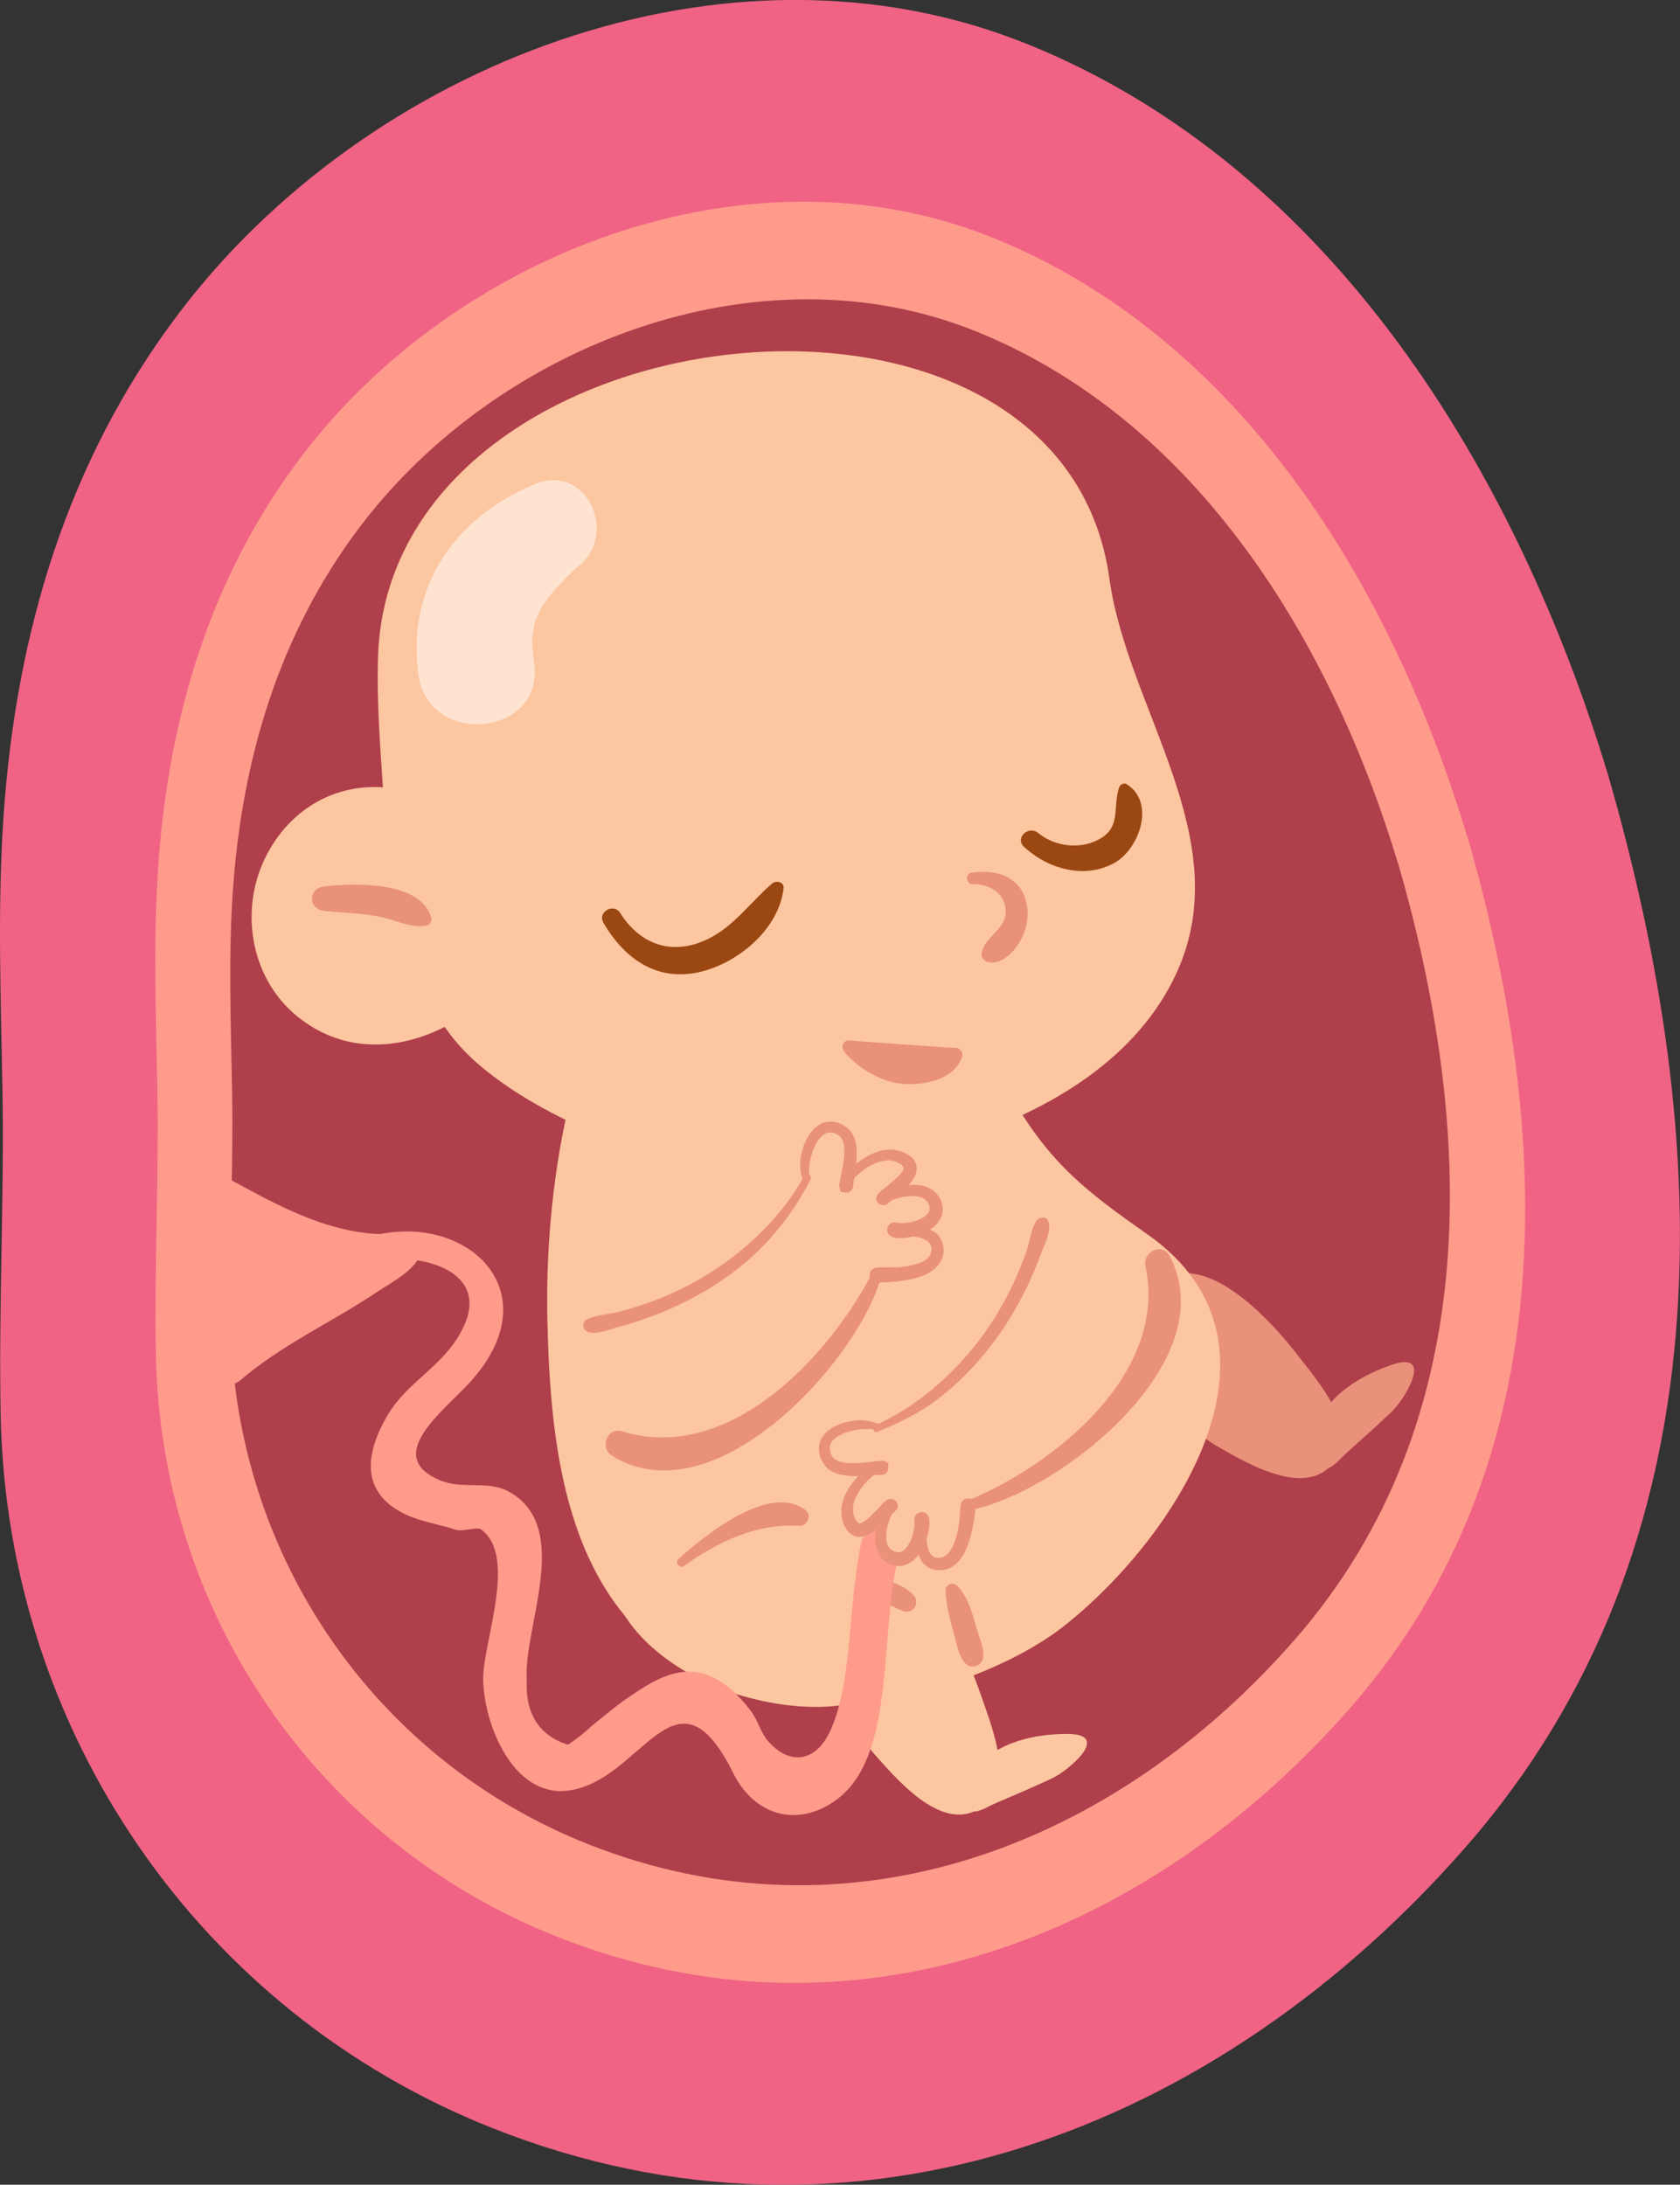 <?xml version="1.0" encoding="UTF-8"?>
<svg id="Layer_2" xmlns="http://www.w3.org/2000/svg" viewBox="0 0 129.2 167.99">
  <rect x="0" y="0" width="129.2" height="167.99" fill="#333333" stroke="none"/>
  <defs>
    <style>
      .cls-1 {
        fill: #af3f4b;
      }

      .cls-2 {
        fill: #9b4711;
      }

      .cls-3 {
        fill: #e9917a;
      }

      .cls-4 {
        fill: #ff9b8b;
      }

      .cls-5 {
        fill: #fff;
      }

      .cls-6 {
        opacity: .5;
      }

      .cls-7 {
        fill: #fcc6a0;
      }

      .cls-8 {
        fill: #f06385;
      }
    </style>
  </defs>
  <g id="OBJECTS">
    <g>
      <g>
        <path class="cls-8" d="M123.7,59.69c-7.03-23.31-21.23-46.83-44.69-56.3C55.85-5.95,28.14,4.96,13.65,24.23,5.15,35.51,1.25,48.69.28,62.65c-.49,7.05-.21,14.16-.09,21.22.14,8.31-.3,16.61-.14,24.92.46,24.25,15.2,45.88,37.83,54.85,27.84,11.04,55.84.13,74.87-21.65,20.31-23.24,19.04-54.32,10.95-82.29Z"/>
        <path class="cls-4" d="M112.79,64.18c-5.73-19.01-17.31-38.18-36.44-45.9-18.88-7.62-41.48,1.27-53.29,16.98-6.92,9.2-10.1,19.94-10.89,31.32-.4,5.75-.17,11.54-.07,17.3.12,6.77-.24,13.54-.11,20.32.38,19.78,12.39,37.41,30.85,44.72,22.7,9,45.53.1,61.05-17.65,16.55-18.95,15.52-44.29,8.92-67.09Z"/>
        <path class="cls-1" d="M107.5,66.35c-5.1-16.92-15.41-33.99-32.44-40.87-16.81-6.78-36.93,1.13-47.45,15.12-6.16,8.19-9,17.76-9.7,27.89-.36,5.12-.15,10.28-.06,15.4.1,6.03-.22,12.06-.1,18.09.34,17.61,11.04,33.31,27.47,39.82,20.21,8.01,40.54.09,54.35-15.72,14.74-16.87,13.82-39.43,7.94-59.74Z"/>
      </g>
      <path class="cls-4" d="M30.49,94.83c-.6,0-1.21.08-1.62.05-1.34-.09-2.67-.38-3.95-.79-2.5-.81-4.81-2.08-7.11-3.33-1.32-.72-2.52.71-2.15,1.8-.05.2-.06.42-.02.66.69,3.91.37,7.89.34,11.84,0,1.37,1.59,1.86,2.53,1.05,3.19-2.74,7.07-4.46,10.54-6.8,1.03-.7,3.41-1.88,3.34-3.37-.05-.96-.96-1.12-1.89-1.11Z"/>
      <g>
        <g>
          <path class="cls-3" d="M69.39,101.81c.03-1.01.31-2.03.89-3.06,1.57-2.79,10.31-2.41,13.36-2.01,3.88.52,10.88.37,10.66,5.49-.22,5.25-7.05,8.05-11.27,9.21-5.36,1.47-13.84-3.65-13.64-9.63Z"/>
          <g>
            <path class="cls-3" d="M89.28,98.43c3.67-2.27,8.6,3.28,10.54,5.8,1.25,1.63,4.28,5.08,3.21,7.42-1.83,4.04-6.95.97-9.42-.44-3.25-1.84-9.23-9.18-4.6-12.6.09-.07.19-.13.28-.19Z"/>
            <path class="cls-3" d="M101.25,109.86s0-.02,0-.03c.73-2.53,3.5-4.13,5.86-4.91,3.2-1.04.91,2.68-.07,3.62-1.17,1.13-2.41,2.2-3.61,3.3-.56.51-1.27,1.53-2.04.86-.58-.5-.35-2.2-.15-2.84Z"/>
          </g>
        </g>
        <path class="cls-7" d="M53.66,128.78c7.42,3.89,17.62,2.3,25.02-1.71.92-.5,1.82-1.05,2.66-1.67,8.17-6.12,19.45-21.74,6.86-30.52-5.12-3.58-7.9-5.82-11.03-11.67-3.75-6.98-7.17-14.32-15.43-16.4-5.35-1.35-8.78-1.24-11.88,3.37-5.93,8.83-8.02,21.07-7.76,31.53.25,10.11,1.52,21.8,11.57,27.07Z"/>
        <g>
          <path class="cls-7" d="M20.57,65.62c2.05-3.82,5.94-5.75,10.2-4.91,3.67.72,6.93,3.55,8.85,6.68.03.04.04.09.06.13.26.37.31.86-.05,1.32.31-.39.01,0-.06.13-.18.34-.36.68-.54,1.02-.54,1.02-1.09,2.04-1.63,3.06-.38.71-.75,1.42-1.13,2.12.43,1.14.22,2.44-1.1,3.25-3.95,2.4-8.63,2.77-12.36-.31-3.65-3.01-4.44-8.4-2.24-12.49Z"/>
          <path class="cls-7" d="M36.24,81.34c4.45,4.14,12.41,7.46,18.14,8.34,6.67,1.03,13.68-.06,20-2.23,6.4-2.19,13.13-6.06,16.14-12.72,4.64-10.27-3.82-20.21-5.2-30.23-3.71-26.97-55.45-21.04-56.25,6.06-.1,3.34.16,6.69.38,10.02.15,2.28.37,4.79.78,7.3.83,5.07,2.47,10.16,6.01,13.45Z"/>
        </g>
        <path class="cls-2" d="M46.41,70.96c1.66,2.85,4.23,4.61,7.61,3.73,2.88-.75,5.9-3.32,6.24-6.4.05-.48-.57-.61-.87-.36-1.66,1.41-2.88,3.24-4.88,4.24-2.67,1.34-5.21.57-6.81-1.96-.51-.81-1.78-.08-1.29.75h0Z"/>
        <path class="cls-2" d="M78.76,65.12c1.83,1.7,4.63,2.5,6.93,1.24,1.91-1.05,3.2-4.62.98-6.05-.23-.15-.53,0-.61.25-.51,1.56.21,3.06-1.58,4-1.48.78-3.37.53-4.64-.51-.75-.61-1.82.4-1.08,1.08h0Z"/>
        <path class="cls-3" d="M24.89,70.03c1.47.17,2.94.18,4.4.48,1.17.24,2.31.88,3.51.66.27-.05.44-.39.36-.64-.83-2.81-6.02-2.64-8.27-2.36-1.19.15-1.2,1.72,0,1.86h0Z"/>
        <path class="cls-3" d="M74.8,67.99c1.28-.05,2.58.73,2.54,2.14s-1.63,1.9-1.84,3.15c-.05.3.08.54.37.65,1.02.39,2.02-.66,2.51-1.44.53-.85.76-1.9.59-2.89-.39-2.2-2.32-2.79-4.28-2.49-.5.08-.38.9.12.88h0Z"/>
        <g class="cls-6">
          <path class="cls-5" d="M44.55,43.48c-1.15.96-2.61,2.63-3.01,3.4,0,.02-.53,1.31-.3.56-.13.42-.19.87-.27,1.3-.08.43-.05,1.22.1,2.21.86,5.69-8.16,6.6-8.91.86-.88-6.75,2.87-12.07,8.98-14.59,3.91-1.62,6.43,3.74,3.42,6.26h0Z"/>
        </g>
        <g>
          <path class="cls-3" d="M65.28,80.52c2.05,2.37,6.03,2.85,8.21.56l-8.21-.56Z"/>
          <path class="cls-3" d="M64.92,80.88c1.23,1.38,2.95,2.41,4.83,2.48,1.57.06,3.74-.45,4.24-2.14.12-.42-.38-.83-.76-.58.22-.14-.22-.08-.38-.09-.34-.03-.68-.05-1.02-.07l-2.76-.2c-1.26-.09-2.52-.18-3.78-.27-.65-.04-.65.97,0,1.02,1.26.09,2.52.17,3.78.25l2.63.17c.35.02.72.07,1.07.07.33,0,.69.2.37-.08l.23-.86c-1.28.31-2.21,1.15-3.6,1.19-1.57.05-3.01-.5-4.11-1.61-.46-.47-1.15.23-.72.72Z"/>
        </g>
        <g>
          <path class="cls-7" d="M47.38,118.35c.35-.94.94-1.83,1.82-2.62,2.38-2.15,10.54,1,13.3,2.36,3.51,1.73,10.19,3.82,8.36,8.61-2.27,5.91-10.5,4.98-15.24,3.22-4.48-1.67-10.29-6.08-8.24-11.57Z"/>
          <g>
            <path class="cls-7" d="M67.31,121.49c4.2-.97,7.1,5.85,8.13,8.86.66,1.94,2.43,6.18.68,8.05-3.03,3.24-6.9-1.3-8.79-3.42-2.49-2.78-5.81-11.64-.34-13.41.11-.03.22-.06.32-.09Z"/>
            <path class="cls-7" d="M75,136.14s.01-.02.02-.03c1.5-2.17,4.63-2.8,7.12-2.78,3.37.03,0,2.83-1.22,3.41-1.47.69-2.98,1.32-4.48,1.97-.69.3-1.69,1.05-2.21.16-.39-.66.37-2.2.77-2.74Z"/>
          </g>
        </g>
        <path class="cls-3" d="M66.55,122.65c1.1.22,1.93.9,2.97,1.25.24.08.57,0,.73-.19.04-.05.09-.1.12-.15.15-.31.12-.66-.12-.91-.88-.92-2.29-1.24-3.51-1.39-.79-.1-.97,1.24-.19,1.4h0Z"/>
        <path class="cls-3" d="M72.72,122.29c.04,1.27.41,2.49.74,3.71.18.68.51,2.49,1.64,2.08,1.05-.38.23-2.09.04-2.74-.35-1.23-.63-2.47-1.53-3.41-.31-.32-.9-.08-.89.37h0Z"/>
        <path class="cls-3" d="M52.58,120.42c2.61-1.87,5.65-3.31,8.9-3.09.57.04.97-.82.49-1.19-2.79-2.18-7.81,1.97-9.8,3.74-.29.25.1.77.42.54h0Z"/>
        <path class="cls-4" d="M27.11,97.18c4.22-1.26,11.93.15,7.83,6.06-1.41,2.03-3.73,3.28-5.04,5.43-1.88,3.09-2.18,6.11,1.25,7.76,1.21.58,2.64.78,3.91,1.2.5.17,1.64-.25,1.94-.03,2.83,2.09.13,8.65.16,11.52.03,3.38,2.24,8.99,6.39,8.58,5.82-.57,8.36-10.4,12.85-1.34,1.53,3.08,4.71,4.24,7.76,2.15,7.19-4.93.47-23.27,10.52-24.81,2.09-.32,1.18-3.44-.87-3.15-10.75,1.48-6.76,15.99-10.03,22.69-1.06,2.17-3.01,2.59-4.73.62-.52-.59-.78-1.59-1.28-2.26-1.01-1.36-2.48-2.78-4.22-3.02-2.03-.28-3.85,1-5.44,2.09-.93.64-1.66,1.3-2.53,1.98-.59.56-1.23,1.07-1.91,1.51-2.24-.73-3.29-2.41-3.16-5.04-.26-4.05,3.57-11.75-1.41-14.44-1.59-.86-3.51-.14-5.22-.84-4.55-1.86.33-5.41,2.33-7.63,6.84-7.62-1.77-14.23-9.67-10.4-.77.37-.23,1.61.58,1.37h0Z"/>
        <path class="cls-7" d="M86.42,95.6c3.69,7.03-6.9,17.44-12.92,19.64l-.25.5c.14.88.15,3.8-.9,4.23-1.49.61-2.27-1.46-2.11-2.51-.54,4.25-3.76,1.47-2.49-1.52-1.8,5.23-5.01,1.46-1.23-2.76-.39.44-2.25.25-2.78.08-.57-.18-1.06-.5-1.23-1.1-.61-2.13,2.91-1.55,3.96-2.23l-.67.12c5.28-3.7,16.33-9.11,16.15-17.11l4.48,2.66Z"/>
        <g>
          <path class="cls-3" d="M66.97,98.09c-3.5,6.6-11.11,14.45-19.13,11.97-1.13-.35-1.74,1.26-.79,1.86,7.75,4.87,18.66-6.93,20.65-13.52.13-.43-.52-.72-.74-.31h0Z"/>
          <g>
            <path class="cls-3" d="M61.86,90.41c-1.66,3.03-4.37,5.65-7.28,7.48-1.47.92-3.04,1.69-4.68,2.27-.78.28-1.58.52-2.39.73-.74.19-1.71.21-2.38.57-.6.32-.07,1.24.54.92.13-.07.23-.18.31-.31.06-.09.06-.22,0-.3-.08-.13-.18-.23-.31-.31-.6-.32-1.14.6-.54.92s1.71-.15,2.32-.31c.93-.24,1.84-.54,2.74-.88,1.71-.65,3.36-1.46,4.89-2.45,3.17-2.05,5.54-4.7,7.25-8.05.16-.31-.3-.58-.47-.27h0Z"/>
            <path class="cls-3" d="M62.24,90.34c-.06-.26-.01-.48.01-.74s.09-.55.17-.82c.16-.56.41-1.08.82-1.46.05-.05.13-.1.25-.17.01,0,.12-.05.03-.02.02,0,.04-.02.07-.02.03,0,.07-.02.1-.03.03,0,.11-.02.03,0,.07,0,.13,0,.2,0,.02,0,.1.01.02,0,.04,0,.08.01.12.02.17.04.23.07.39.17.21.13.33.33.4.57.02.07.04.15.05.23,0,0,.02.16.01.06,0,.04,0,.08.01.12.01.19.01.37,0,.56,0,.1-.01.21-.03.31,0,.04,0,.09-.01.13,0,.06,0,.07,0,.02,0,.03,0,.05-.01.08-.03.21-.07.41-.11.61-.07.35-.15.71-.2,1.06-.05.32.1.63.45.68s.59-.21.61-.53c0-.08.01-.15.02-.23,0-.04.01-.08.02-.12-.02.14,0-.01,0-.03.03-.2.06-.4.09-.6.07-.44.13-.89.14-1.33.03-.84-.14-1.77-.9-2.26-.63-.4-1.42-.51-2.06-.07-.6.41-.96,1.09-1.18,1.76-.23.72-.29,1.48-.08,2.21.1.34.61.2.53-.15h0Z"/>
            <path class="cls-3" d="M65.07,91.48c.05-.13.16-.27.24-.39.11-.15.22-.3.34-.44.26-.28.56-.55.87-.76.34-.23.7-.43,1.09-.55.32-.1.69-.15.96-.1.09.02.18.04.27.07s.04.01.02,0c.05.02.1.04.14.07.08.04.15.08.23.12.03.02.06.04.09.06.04.03.04.03,0,0,.02.02.04.03.05.05.03.03.13.16.06.05.02.03.09.17.06.09s0,0,0,.02c.02.05,0,.12,0-.03,0,.05,0,.1,0,.15,0-.17-.02-.01-.02.05,0,.03-.05.09.02-.04-.01.03-.02.05-.04.08-.02.05-.05.09-.08.13-.02.03-.04.05-.05.08-.05.07.07-.08-.02.03-.18.2-.37.39-.57.56-.23.2-.47.38-.7.57s-.5.37-.61.66c-.18.46.41.81.78.6.11-.06.2-.18.3-.27s.19-.16.28-.24c.24-.2.47-.39.7-.59.46-.42.97-.94,1.02-1.59.06-.81-.79-1.3-1.47-1.46-.9-.22-1.87.13-2.62.62-.45.29-.87.64-1.21,1.06-.15.19-.3.39-.41.61s-.14.42-.19.64c-.07.3.35.41.45.12h0Z"/>
            <path class="cls-3" d="M68.03,92.5c.27-.09.5-.2.77-.29.15-.05.31-.09.46-.13.07-.02.15-.04.22-.05.04,0,.09-.02.14-.02,0,0,.13-.02.07-.01.17-.02.33-.03.5-.03.08,0,.16,0,.25.01.02,0,.11.02.04,0,.06,0,.11.02.17.03.3.08.45.16.66.38.08.09-.03-.07.03.04.02.04.04.07.06.11.01.02.02.05.04.07.06.11-.02-.09,0,.02.02.06.04.13.05.19.01.04,0,.11,0-.02,0,.04,0,.08,0,.13,0,.02,0,.05,0,.08,0,.07.03-.13,0-.03-.01.05-.03.11-.04.16-.02.08.02.02.02-.03,0,.02-.03.06-.04.08-.03.05-.06.1-.1.15.09-.14-.03.02-.06.06-.04.04-.08.07-.12.11-.08.08.1-.07,0,0-.02.01-.04.03-.05.04-.07.04-.13.09-.2.12-.05.03-.1.06-.15.08-.03.02-.06.03-.1.04-.11.05.09-.03.01,0-.13.04-.26.1-.39.13-.15.04-.3.07-.45.1-.02,0-.05,0-.07.01.18-.01.02,0-.02,0-.07,0-.13.01-.2.01-.13,0-.26,0-.4,0-.03,0-.06,0-.08,0-.11-.01.04-.02.05,0-.01-.02-.33-.05-.3-.05-.28-.03-.53.25-.57.5-.04.31.14.52.41.63.25.1.57.09.83.07.33-.03.66-.08.98-.18.61-.18,1.25-.47,1.66-.98.48-.59.51-1.34.11-1.99-.46-.74-1.37-1-2.2-.92-.47.05-.92.16-1.35.36-.34.15-.7.36-.89.69-.09.16.06.38.25.32h0Z"/>
            <path class="cls-3" d="M69.35,95.03c.58.03,1.23.01,1.74.27.06.03.13.07.19.11.08.05.06.03.11.09.1.1.16.17.2.27s.05.16.04.32c0,.04,0,.08-.01.13.01-.09,0-.02,0,0-.02.07-.04.15-.06.22s.05-.1,0,.01c-.01.02-.02.05-.04.07-.01.03-.13.18-.06.09-.03.04-.07.08-.11.12-.03.03-.16.14-.13.12.04-.03-.09.06-.12.08-.06.04-.12.07-.19.1-.05.03-.11.05-.16.08.09-.04,0,0-.02,0-.05.02-.1.04-.15.05-.29.1-.58.16-.88.21-.06.01-.13.02-.19.03.12-.02-.12.01-.14.02-.16.02-.31.03-.47.03-.29.01-.59.02-.88.01-.34,0-.7-.07-.98.17-.22.19-.22.61,0,.8.28.24.64.19.98.17.3-.01.6-.03.9-.06.09,0,.17-.02.26-.03.06,0,.13-.02.19-.03-.16.02.09-.01.14-.02.17-.02.35-.05.52-.09.37-.08.73-.18,1.07-.33.63-.27,1.18-.72,1.39-1.39.24-.78-.05-1.62-.78-2.01s-1.78-.48-2.48-.07c-.21.12-.11.42.12.44h0Z"/>
          </g>
        </g>
        <g>
          <path class="cls-3" d="M74.81,116.08c6.78-1.46,19.41-11.37,15.14-19.51-.56-1.06-2.1-.3-1.86.79,1.75,8.08-6.68,15.08-13.49,17.95-.47.2-.31.89.21.78h0Z"/>
          <g>
            <path class="cls-3" d="M67.49,110.09c1.71-.7,3.29-1.47,4.76-2.61s2.75-2.46,3.88-3.91,2.11-3.06,2.91-4.74c.38-.81.73-1.63,1.03-2.47.25-.67.84-1.77.54-2.47-.23-.55-1.2-.15-.97.41.07.16.14.28.27.39.11.09.24.12.37.05.14-.08.24-.17.33-.31l-.92-.54c-.39.62-.5,1.58-.74,2.28-.29.83-.61,1.64-.98,2.44-.73,1.56-1.61,3.05-2.65,4.42-2.06,2.73-4.9,5.19-8.04,6.58-.28.12-.08.61.21.49h0Z"/>
            <path class="cls-3" d="M67.38,109.43c-.63-.24-1.3-.27-1.96-.15s-1.41.39-1.91.88c-.55.54-.67,1.31-.37,2.01.17.4.41.72.78.94s.81.31,1.24.36c.88.1,1.75-.07,2.63-.06.7,0,.69-1.13,0-1.08s-1.37.17-2.06.18c-.41,0-.69,0-1.03-.09-.07-.02-.14-.04-.21-.06,0,0-.14-.06-.05-.02-.04-.02-.08-.04-.11-.06-.14-.08-.17-.09-.29-.24.05.07-.03-.04-.03-.05-.02-.04-.05-.08-.07-.12-.05-.09-.03-.06-.06-.15-.02-.07-.04-.14-.06-.22,0-.02-.01-.11,0-.02,0-.05,0-.1,0-.15,0-.03,0-.06,0-.09,0-.07-.02.1,0-.01.01-.06.03-.12.05-.18s-.04.09,0-.01c.02-.03.03-.06.05-.09s.04-.06.05-.09c0-.02.07-.1.02-.03.08-.1.18-.2.29-.28-.05.04.08-.05.11-.07.08-.05.16-.1.24-.14.25-.13.5-.22.8-.3.35-.09.62-.13.97-.15.31-.01.58-.04.85.05.34.11.47-.41.15-.53h0Z"/>
            <path class="cls-3" d="M68,112.42c-.18.03-.36.04-.53.1-.21.07-.41.18-.6.3-.4.25-.75.55-1.06.9-.6.69-1.13,1.6-1.11,2.54.01.7.35,1.69,1.13,1.88.66.16,1.29-.31,1.75-.72.26-.22.49-.47.73-.71.1-.11.21-.21.32-.32.04-.04.08-.08.13-.12.02-.01.06-.04.07-.06,0,0-.1.08-.07.05.04-.03.09-.07.13-.1.45-.42-.13-1.14-.65-.84-.2.11-.37.31-.52.47-.18.19-.36.39-.55.58-.09.09-.18.18-.28.27-.05.05-.1.09-.16.14-.03.02-.2.16-.08.07-.1.08-.2.15-.32.21-.04.02-.09.04-.13.06.15-.08-.04,0-.08.02-.11.04.04,0,.04,0,0,0-.06,0-.07,0-.02,0-.04,0-.06,0-.05.01.13.04.05,0-.01,0-.05-.02-.07-.02-.08,0,.09.07.03.01-.01-.01-.05-.03-.07-.04-.06-.02.07.08,0-.01-.02-.02-.12-.16-.05-.05-.04-.06-.08-.12-.12-.19-.08-.15-.11-.24-.17-.44-.01-.04-.02-.09-.03-.13-.03-.14,0,.08,0-.06,0-.09,0-.18,0-.27,0-.16.04-.31.1-.5.12-.37.32-.73.56-1.05.26-.36.58-.67.92-.95.15-.13.31-.23.48-.33.15-.09.33-.21.5-.26.3-.08.16-.49-.12-.45h0Z"/>
            <path class="cls-3" d="M68.56,115.64c-.31.14-.52.45-.69.73-.21.34-.36.72-.46,1.11-.2.81-.15,1.71.42,2.35.5.57,1.35.75,2.02.41.57-.28.96-.86,1.21-1.42.29-.66.51-1.4.38-2.12-.06-.3-.43-.5-.71-.41-.33.11-.46.39-.41.71.02.1-.01-.16,0-.06,0,.02,0,.04,0,.07,0,.05,0,.1,0,.15,0,.11,0,.23-.02.34-.01.16.02-.12,0,.05-.01.06-.02.12-.03.17-.03.13-.06.26-.1.39-.02.07-.04.13-.07.19-.01.03-.02.06-.03.09.05-.14,0-.02,0,0-.06.12-.12.24-.19.36-.03.05-.06.1-.1.15-.02.03-.04.06-.06.09,0-.01.08-.09.02-.03-.08.09-.17.18-.26.26-.08.08.1-.06,0,0-.02.01-.04.03-.07.04-.03.02-.11.08-.15.08,0,0,.13-.04.04-.02-.03,0-.06.02-.09.03-.02,0-.04,0-.06.01-.14.04.07,0-.01,0-.05,0-.11,0-.16,0-.11,0,.11.04,0,0-.02,0-.05-.01-.07-.02-.04-.01-.2-.07-.09-.02-.07-.03-.14-.07-.21-.11-.04-.02-.08-.05-.11-.07.07.05,0-.01-.02-.03-.02-.03-.05-.05-.08-.08-.09-.1.04.07-.03-.04-.04-.06-.07-.12-.11-.19-.04-.08-.01-.03,0,0-.02-.05-.04-.11-.05-.17-.05-.17-.05-.2-.06-.37s0-.34.02-.51c.04-.28.16-.69.28-1.01.1-.27.27-.55.39-.83.09-.2-.09-.4-.3-.3h0Z"/>
            <path class="cls-3" d="M70.84,117.29c-.41.58-.42,1.48-.24,2.14.22.81.86,1.34,1.71,1.31,1.53-.06,2.15-1.73,2.43-3,.14-.64.25-1.3.29-1.95.02-.31-.28-.58-.58-.58-.34,0-.55.27-.58.58-.04.45-.06.91-.12,1.36.02-.15-.01.09-.02.12-.01.07-.02.14-.03.2-.03.16-.06.32-.1.48-.07.28-.15.56-.26.83.04-.1-.04.09-.06.12-.03.06-.06.12-.09.17s-.06.11-.1.16c-.02.03-.04.06-.06.08-.06.09,0,0-.02.03-.08.09-.17.18-.26.26.09-.08-.04.03-.07.04-.03.02-.22.1-.1.06-.06.02-.12.04-.19.06-.03,0-.05.01-.08.02.1-.02.03,0,0,0-.2.01-.26.01-.41-.03-.02,0-.11-.05-.03-.01-.03-.01-.05-.03-.08-.04-.03-.02-.06-.04-.09-.06-.06-.04.07.07-.02-.02-.11-.12-.13-.14-.22-.3-.12-.24-.19-.61-.2-.92-.02-.33.02-.66.03-.99,0-.25-.31-.3-.44-.12h0Z"/>
          </g>
        </g>
      </g>
    </g>
  </g>
</svg>